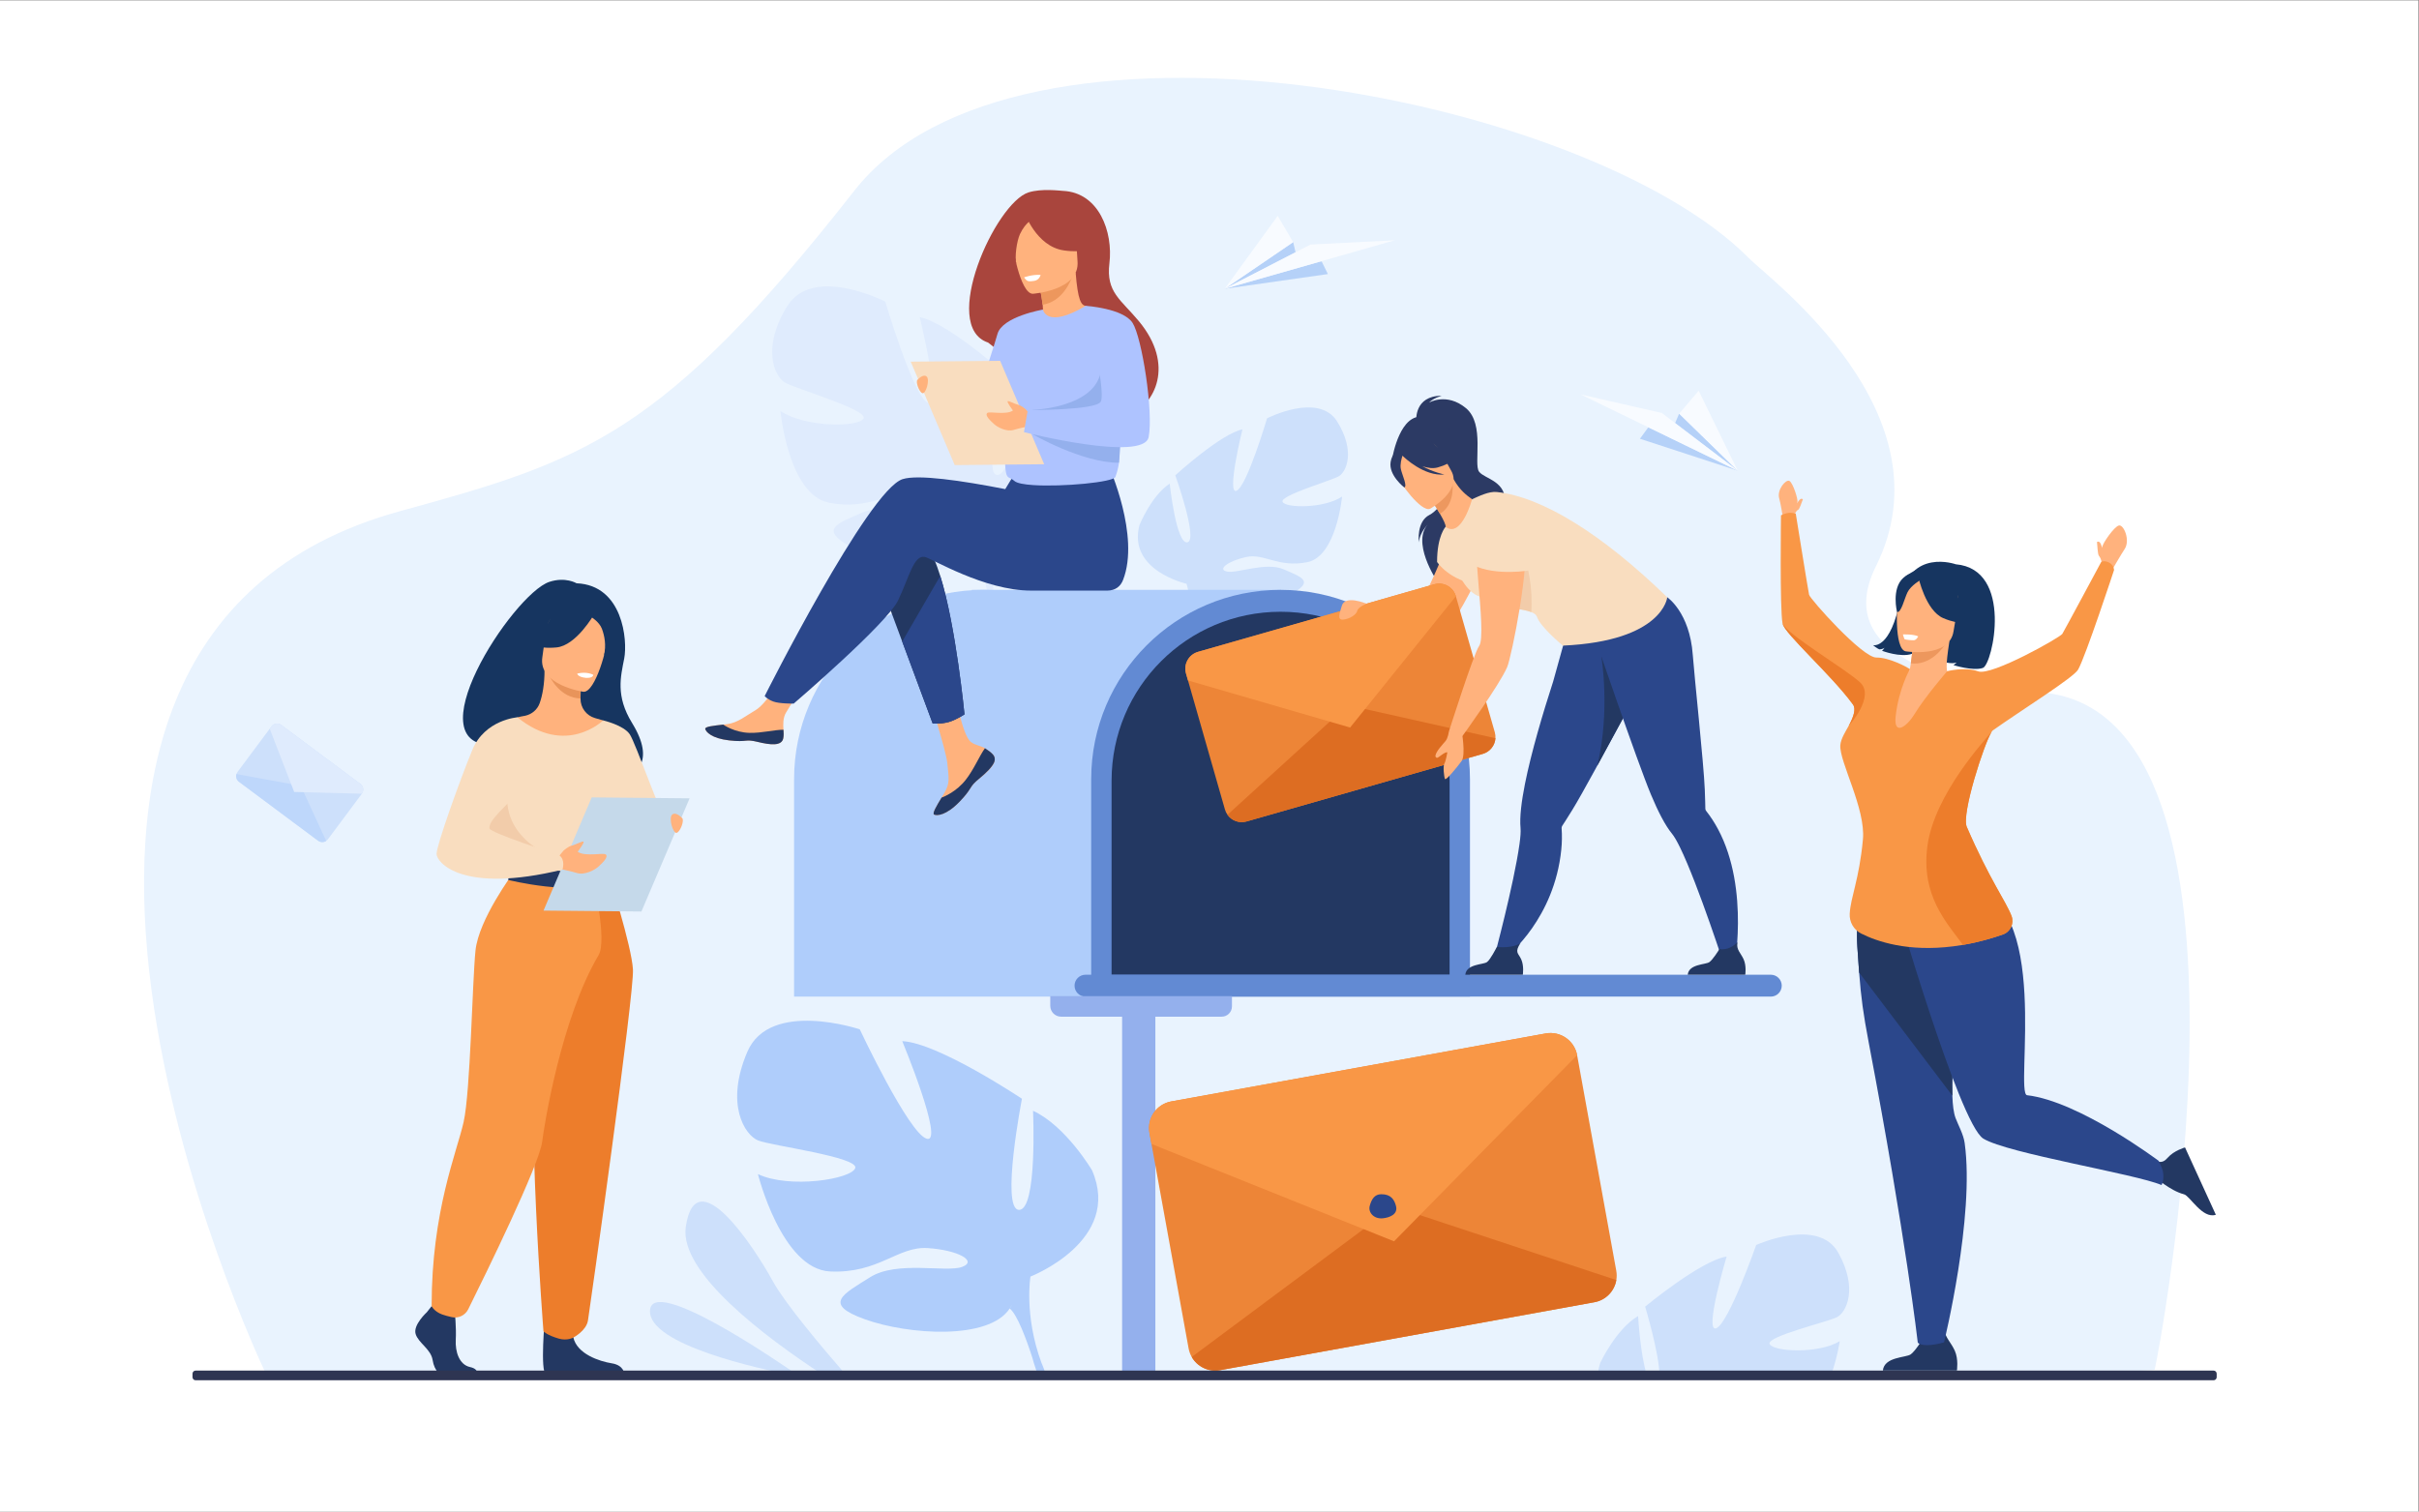<?xml version="1.0" encoding="UTF-8" standalone="no"?>
<svg
   xmlns:dc="http://purl.org/dc/elements/1.1/"
   xmlns:cc="http://creativecommons.org/ns#"
   xmlns:rdf="http://www.w3.org/1999/02/22-rdf-syntax-ns#"
   xmlns:svg="http://www.w3.org/2000/svg"
   xmlns="http://www.w3.org/2000/svg"
   xmlns:sodipodi="http://sodipodi.sourceforge.net/DTD/sodipodi-0.dtd"
   xmlns:inkscape="http://www.inkscape.org/namespaces/inkscape"
   version="1.1"
   id="svg2"
   xml:space="preserve"
   width="4266.667"
   height="2666.667"
   viewBox="0 0 4266.667 2666.667"
   sodipodi:docname="10176.eps"><rect x="0" y="0" width="4266.667" height="2666.667" fill="#808080" stroke="none"/><defs
     id="defs6" /><sodipodi:namedview
     pagecolor="#ffffff"
     bordercolor="#666666"
     borderopacity="1"
     objecttolerance="10"
     gridtolerance="10"
     guidetolerance="10"
     inkscape:pageopacity="0"
     inkscape:pageshadow="2"
     inkscape:window-width="640"
     inkscape:window-height="480"
     id="namedview4" /><g
     id="g10"
     inkscape:groupmode="layer"
     inkscape:label="ink_ext_XXXXXX"
     transform="matrix(1.333,0,0,-1.333,0,2666.667)"><g
       id="g12"
       transform="scale(0.1)"><path
         d="M 0,0 H 32000 V 20000 H 0 Z"
         style="fill:#ffffff;fill-opacity:1;fill-rule:nonzero;stroke:none"
         id="path14" /><path
         d="m 28510.6,1878.4 c -8.7,-24.1 -1527.3,-53.1 -1538.2,-77.2 h -2588.1 l -157.4,0.5 -600,1.9 h -6782.5 l -557.5,0.7 -69.2,0.1 -930,1.1 -424.1,0.6 H 9641.9 l -2181.08,2.3 H 3516.77 c 0,0 -6.45,19.4 -19.58,58.1 l -2.11,4.9 c 0,0 -2.23,4.8 -2.23,7.1 -8.68,19.4 -4564.53,9617.4 1801.81,11361.6 2436.74,667.6 3471.54,1001.4 6008.44,4239.3 2147.1,2740.5 9699,1275.5 11840,-893.1 280.7,-284.4 2685.3,-2053.4 1679,-4076.2 -635.4,-1277 1240.1,-1594 2181.1,-1668.4 3218.5,-254.4 1529.2,-8914.9 1507.4,-8963.3"
         style="fill:#e9f3fe;fill-opacity:1;fill-rule:nonzero;stroke:none"
         id="path16" /><path
         d="m 10417,15953.5 c 342.3,550.3 1297,59.4 1297,59.4 0,0 371.5,-1254.7 563.7,-1339.6 192.2,-85 -108.1,1134.7 -108.1,1134.7 398.1,-78.8 1241.7,-849.3 1241.7,-849.3 0,0 -429.9,-1204.5 -222.7,-1239.5 207.2,-35 326.2,1085.9 326.2,1085.9 340.7,-224.8 559,-766.7 559,-766.7 223.1,-842.6 -870.5,-1085.6 -870.5,-1085.6 0,0 -140,-420.6 -24.1,-986.2 v 0 c 0,0 32.1,-107.6 46.4,-278.5 l -102.1,30.7 c -0.1,29.9 -1.4,59.1 -3.9,87.6 l -0.1,0.5 -0.1,1.2 c -2.2,17.9 -5.5,43.4 -9.9,74.5 v 0.1 0.1 c -12.8,70.5 -20.4,121.9 -23.9,158.5 v 0.3 c -35.9,219.7 -95.5,509.9 -169.6,589.2 0,0 16.1,12.5 36,40.3 -11.5,-12.9 -23.4,-26.2 -36,-40.3 -287.2,-321.9 -1179.6,-121.9 -1636.4,124.2 -456.8,246.1 -203.3,319.7 125.7,463.8 329.1,144 860.6,-79.7 1049.1,-41.1 188.5,38.7 -22.4,197.3 -354.4,269.8 -332,72.5 -591.8,-203.2 -1131,-95.7 -539.2,107.6 -642.4,1213.6 -642.4,1213.6 328.2,-221.1 1037.2,-216.3 1099.7,-99 62.5,117.3 -902.3,393.5 -1040.9,476 -138.5,82.4 -310.6,460.7 31.6,1011.1"
         style="fill:#dfebfd;fill-opacity:1;fill-rule:nonzero;stroke:none"
         id="path18" /><path
         d="m 17693.5,14425.9 c -244.8,393.7 -927.9,42.5 -927.9,42.5 0,0 -265.7,-897.6 -403.3,-958.4 -137.5,-60.8 77.4,811.8 77.4,811.8 -284.8,-56.4 -888.3,-607.6 -888.3,-607.6 0,0 307.5,-861.7 159.3,-886.8 -148.3,-25 -233.4,776.9 -233.4,776.9 -243.8,-160.9 -399.9,-548.5 -399.9,-548.5 -159.6,-602.9 622.8,-776.7 622.8,-776.7 0,0 100.1,-300.9 17.2,-705.5 v 0 c 0,0 -23,-77.1 -33.2,-199.3 l 73,22 c 0.1,21.3 1,42.2 2.8,62.6 l 0.1,0.4 0.1,0.9 c 1.6,12.7 3.9,31 7,53.2 v 0.1 l 0.1,0.1 c 9.1,50.4 14.5,87.2 17.1,113.3 v 0.3 c 25.6,157.2 68.3,364.8 121.3,421.5 0,0 -11.5,9 -25.7,28.8 8.2,-9.1 16.7,-18.7 25.7,-28.8 205.5,-230.3 843.9,-87.1 1170.7,88.9 326.8,176.1 145.5,228.7 -89.9,331.8 -235.4,103.1 -615.7,-57 -750.6,-29.4 -134.8,27.7 16.1,141.1 253.6,193 237.5,51.9 423.4,-145.4 809.1,-68.4 385.8,76.9 459.6,868.2 459.6,868.2 -234.8,-158.1 -742,-154.8 -786.7,-70.9 -44.7,84 645.5,281.6 744.7,340.6 99.1,59 222.2,329.6 -22.7,723.4"
         style="fill:#cde0fb;fill-opacity:1;fill-rule:nonzero;stroke:none"
         id="path20" /><path
         d="m 13360.9,2688 c 11.7,18 22.9,35.5 33.7,52 -15.8,-31.2 -30.5,-48.3 -33.7,-52 z m 1088.6,1828.7 c 0,0 -347.4,587.5 -780.5,787.1 0,0 59.9,-1315.5 -185.6,-1311.5 -245.5,3.9 38.9,1470.7 38.9,1470.7 0,0 -1109.9,741.3 -1583.6,762.2 0,0 561.6,-1355.8 324.7,-1291.5 -236.9,64.3 -886.9,1447.9 -886.9,1447.9 0,0 -1189.1,399 -1487.5,-296.9 -298.38,-695.9 -32.93,-1102.5 141.5,-1173.3 174.6,-70.8 1337.4,-220 1286,-366.5 -51.5,-146.5 -869.5,-276.8 -1287.5,-79.2 0,0 313.8,-1259.2 955.6,-1288.6 641.7,-29.3 893.1,335 1289.3,309.6 396.3,-25.2 667.8,-171.3 456.8,-249.1 -210.8,-77.7 -864.1,87 -1218.8,-137.4 -354.7,-224.3 -634.4,-353.9 -63.5,-557.6 570.8,-203.8 1636.8,-277.8 1911.8,144.6 99.6,-78.6 219.4,-403.3 299.6,-650.7 v -0.3 c 10.6,-41.6 28.3,-99.7 55.5,-178.8 l 0.2,-0.1 v -0.3 c 5.6,-18.9 10.6,-36 15,-50.9 h 110.7 c -9.4,29.3 -18.3,54.9 -26.3,76.6 -19.8,54 -33.8,83.7 -33.8,83.7 -233.4,632.7 -145.9,1143.2 -145.9,1143.2 0,0 1220.3,473.1 814.3,1407.1"
         style="fill:#afcdfb;fill-opacity:1;fill-rule:nonzero;stroke:none"
         id="path22" /><path
         d="M 15287.7,6814.8 V 1805.5 l -424.1,0.6 h -15.9 v 5008.7 h 440"
         style="fill:#94b0ed;fill-opacity:1;fill-rule:nonzero;stroke:none"
         id="path24" /><path
         d="m 10507.2,6814.8 h 5012 v 2877.4 c 0,1384 -1121.9,2506 -2506,2506 v 0 c -1384,0 -2506,-1122 -2506,-2506 V 6814.8"
         style="fill:#afcdfb;fill-opacity:1;fill-rule:nonzero;stroke:none"
         id="path26" /><path
         d="M 16944.5,12198.2 H 12860.3 V 8935.1 h 3585.4 l 498.8,3263.1"
         style="fill:#afcdfb;fill-opacity:1;fill-rule:nonzero;stroke:none"
         id="path28" /><path
         d="m 14438.5,6814.8 h 5012 v 2877.4 c 0,1384 -1121.9,2506 -2506,2506 -1384,0 -2506,-1122 -2506,-2506 V 6814.8"
         style="fill:#628ad3;fill-opacity:1;fill-rule:nonzero;stroke:none"
         id="path30" /><path
         d="m 14708.3,7104.5 h 4472.5 v 2567.7 c 0,1235 -1001.2,2236.2 -2236.3,2236.2 -1235,0 -2236.2,-1001.2 -2236.2,-2236.2 V 7104.5"
         style="fill:#233862;fill-opacity:1;fill-rule:nonzero;stroke:none"
         id="path32" /><path
         d="m 23431,6814.8 h -9067.8 c -80,0 -144.9,64.8 -144.9,144.8 0,80 64.9,144.9 144.9,144.9 H 23431 c 80,0 144.9,-64.9 144.9,-144.9 0,-80 -64.9,-144.8 -144.9,-144.8"
         style="fill:#628ad3;fill-opacity:1;fill-rule:nonzero;stroke:none"
         id="path34" /><path
         d="M 14040.9,6549.1 H 16165 c 75.1,0 136.1,61 136.1,136.1 v 136.1 H 13897 v -128.2 c 0,-79.5 64.4,-144 143.9,-144"
         style="fill:#94b0ed;fill-opacity:1;fill-rule:nonzero;stroke:none"
         id="path36" /><path
         d="m 25684.8,11813.3 c 0,0 191.6,-315.8 -168.7,-514.6 0,0 277,-99.9 373.4,-62.2 0,0 -23.9,-24.9 -42.1,-34 0,0 260.3,-82.6 390,-37.5 129.7,45.1 409.1,1305.3 -359.1,1371.8 0,0 -605.9,216.9 -734,-459.3 -128.1,-676.2 -361.5,-610.6 -361.5,-610.6 0,0 56.6,-47.7 87.9,-56.5 0,0 50.4,3.2 66,24 0,0 -19.4,-34.2 -34.4,-42.5 0,0 245.6,-92.9 396.1,-40.6 150.5,52.4 384,315.7 386.4,462"
         style="fill:#163560;fill-opacity:1;fill-rule:nonzero;stroke:none"
         id="path38" /><path
         d="m 24913.6,1865.1 h 980 c 0,0 23.5,149.3 -27.7,262.6 -49,108.8 -125.4,175.9 -132.3,259.2 -62.3,-64.1 -138.9,-105.4 -280.6,-86.3 -17.4,-28.1 -112.1,-178.8 -170.1,-220.4 -64,-46 -349.6,-29.7 -369.3,-215.1"
         style="fill:#233862;fill-opacity:1;fill-rule:nonzero;stroke:none"
         id="path40" /><path
         d="m 25723.4,2239.4 c 0,0 -83.6,-27.1 -170.8,-34.8 -154.4,-13.8 -176.9,32.2 -176.9,32.2 0,0 -153.4,1365.5 -650,3975.8 -71.6,377 -99.9,585.7 -125.8,920.8 -7.7,100.3 -15.3,211.9 -23.6,342.8 -22.5,351.8 30.9,943.9 294.9,1099.5 120,70.9 283.6,51.4 503.5,-121.7 17.3,-13.7 35,-28.3 53.1,-43.9 643.4,-556.6 379.6,-2155.1 405.6,-2906.6 4.4,-124.6 16.7,-225.9 42.3,-295.4 33.2,-89.7 104.5,-214.2 120.7,-331.5 135.1,-974.7 -273,-2637.2 -273,-2637.2"
         style="fill:#2b478b;fill-opacity:1;fill-rule:nonzero;stroke:none"
         id="path42" /><path
         d="m 25833.4,5503.5 -1233.5,1629.9 c -7.7,100.3 -15.3,211.9 -23.6,342.8 -22.5,351.8 30.9,943.9 294.9,1099.5 l 503.5,-121.7 c 17.3,-13.7 35,-28.3 53.1,-43.9 643.4,-556.6 379.6,-2155.1 405.6,-2906.6"
         style="fill:#233862;fill-opacity:1;fill-rule:nonzero;stroke:none"
         id="path44" /><path
         d="m 29319.9,3927.6 -407.9,891.1 c 0,0 -145.6,-40.8 -227.3,-134.5 -78.4,-89.8 -135.3,-73.9 -314,50.2 67.3,-104 76.4,-165.2 118,-301.9 32.9,-4.1 219.7,-184.9 411.1,-234.7 76.3,-19.9 243.3,-329.5 420.1,-270.2"
         style="fill:#233862;fill-opacity:1;fill-rule:nonzero;stroke:none"
         id="path46" /><path
         d="m 25043.4,8184.6 c 0,0 878.2,-3052.9 1200,-3249.4 321.7,-196.6 2013.5,-466.8 2357.5,-614.2 0,0 41.8,60 17.2,188.3 -5.4,28.5 -53.9,131.1 -53.9,131.1 0,0 -1050.6,789.7 -1742.1,869.4 -171.6,19.8 349.3,2640.4 -810.3,2745.1 -1059.3,95.6 -968.4,-70.3 -968.4,-70.3"
         style="fill:#2b478b;fill-opacity:1;fill-rule:nonzero;stroke:none"
         id="path48" /><path
         d="m 23741.6,13190.3 c 0,0 19.7,97.8 41.7,172.5 9.8,33.1 -58.3,250.1 -105.5,276.8 -47.2,26.8 -170,-119.4 -135.2,-231.7 17.8,-57.6 47.1,-245.2 47.1,-245.2 l 151.9,27.6"
         style="fill:#ffb27d;fill-opacity:1;fill-rule:nonzero;stroke:none"
         id="path50" /><path
         d="m 23741.6,13190.3 c 0,0 25.7,56.7 48.8,65.9 23.2,9.2 48,102 65,138.8 0,0 -16.4,24.1 -45.1,-6.9 -17.6,-18.9 -56.6,-74.3 -56.6,-74.3 l -12.1,-123.5"
         style="fill:#ffb27d;fill-opacity:1;fill-rule:nonzero;stroke:none"
         id="path52" /><path
         d="m 27796.7,12807.5 c 6,-12.4 14.3,-34.6 21.8,-55.4 0.1,5.7 0.2,11.3 0.2,16.8 0.4,41.5 155.3,267.3 219,281.5 63.7,14.1 153.6,-197.4 74.1,-314.4 -40.9,-60 -164.3,-274.1 -164.3,-274.1 l -136.7,82.5 c 0,0 -0.9,57.6 -37.8,104.3 -18.6,23.6 -19.3,134.3 -25.9,182.7 0,0 27.4,21.9 49.6,-23.9"
         style="fill:#ffb27d;fill-opacity:1;fill-rule:nonzero;stroke:none"
         id="path54" /><path
         d="m 25219,11004.9 c -2.1,-0.6 176.4,-129.8 327.9,-111.7 142.4,17 258.3,181.2 256.4,181.9 -56.2,20.1 -61.1,102.3 -8.9,444.4 l -27,-1.2 -453.6,-21.8 c 0,0 -10.7,-140.1 -29.8,-270.8 -16,-109.8 -38.1,-212.8 -65,-220.8"
         style="fill:#ffb27d;fill-opacity:1;fill-rule:nonzero;stroke:none"
         id="path56" /><path
         d="m 25313.8,11496.5 c 0,0 -10.7,-140.1 -29.8,-270.8 247.6,-29.8 411.4,175.8 483.4,292.6 l -453.6,-21.8"
         style="fill:#ed975d;fill-opacity:1;fill-rule:nonzero;stroke:none"
         id="path58" /><path
         d="m 25820,11559.4 c 0,0 159.6,185 216.6,355 40.7,121.3 45.9,592.8 -428.3,595.3 0,0 -136.8,6.8 -276.3,-59.9 -110.9,-53.1 -278.2,-178.5 -175.6,-605.9 l 22,-142.4 641.6,-142.1"
         style="fill:#163560;fill-opacity:1;fill-rule:nonzero;stroke:none"
         id="path60" /><path
         d="m 24650,8302.2 c 0,0 445,-280.8 1186.1,-100.4 8.7,2.1 421.4,67.9 421.4,67.9 -10.3,28.3 -444,744.8 -454.1,770.8 -131.5,339.3 173,1959.3 -27.8,2050.2 -51.3,-55.9 -197.8,-94.1 -323.2,-83 -144.4,12.8 -192.8,75.2 -180.8,142.3 -159.8,-75.6 -282.6,-145.8 -282.6,-145.8 -146,-218.8 -339,-2702 -339,-2702"
         style="fill:#ffb27d;fill-opacity:1;fill-rule:nonzero;stroke:none"
         id="path62" /><path
         d="m 25213,11385.1 c 0,0 582,-96.4 636.4,266.9 54.5,363.4 166.3,595.7 -203,672.6 -369.3,76.9 -462.4,-50.9 -510.1,-167.8 -47.7,-116.8 -73.3,-737.3 76.7,-771.7"
         style="fill:#ffb27d;fill-opacity:1;fill-rule:nonzero;stroke:none"
         id="path64" /><path
         d="m 25382,12373 c 0,0 96.3,-450.1 332.1,-549.6 235.8,-99.5 351.9,-49.7 351.9,-49.7 0,0 -165.8,177.4 -166.1,444 0,0 -367.2,340.3 -517.9,155.3"
         style="fill:#163560;fill-opacity:1;fill-rule:nonzero;stroke:none"
         id="path66" /><path
         d="m 25416.5,12332.5 c 0,0 -133.5,-77.4 -176.3,-165.7 -42.9,-88.2 -84.3,-276.7 -138.9,-262 0,0 -77.2,307.7 82.4,451.5 169.3,152.5 232.8,-23.8 232.8,-23.8"
         style="fill:#163560;fill-opacity:1;fill-rule:nonzero;stroke:none"
         id="path68" /><path
         d="m 27972.8,12460.1 c 0,0 -375.3,-1140.8 -475.2,-1317.2 -60.2,-106.5 -736.3,-527.4 -1128.7,-804.8 -4.2,-3 -9.2,-9.1 -15,-18 l -0.5,-0.6 c -97.9,-151.4 -402.3,-1088.9 -329.6,-1257.1 306,-707.2 515.8,-980.7 592.1,-1179.1 38.1,-99 -12.8,-209.8 -112.7,-245.4 -125.7,-44.7 -310.9,-101.1 -529.5,-138.5 -41.7,-7.2 -84.6,-13.7 -128.5,-19.2 -603.2,-76.6 -1011.5,64.9 -1218.9,169.5 -98,49.5 -157.2,152.4 -151.1,262.1 12.5,223.7 124.4,445.1 174.8,983.2 38.3,408.2 -314,1029.5 -299.1,1246.8 5.9,85.9 73.5,188.7 110,255.3 l 0.1,0.3 c 64.8,117.9 100.4,224.4 57.2,283.6 -287,394 -906.7,937.2 -932.1,1072.8 -37,199.3 -20.3,1431.3 -20.3,1431.3 23.7,8.3 58.6,28 104.1,32.1 40.5,3.6 91.4,-9.5 91.4,-9.5 0,0 164.2,-1020.8 176.4,-1074.8 12.2,-54.1 704.3,-833.8 890.9,-830.6 168.4,2.8 406,-127.3 443,-152.3 0,0 -151.2,-268.1 -189,-630 -26.3,-253.2 142.8,-140.7 249.1,32.7 143.8,234.8 433.2,569 433.2,569 0,0 235.5,61.2 411,-2.4 175.5,-63.6 1083.3,449.1 1112.4,496.2 29.1,47.2 515.3,953.2 515.3,953.2 0,0 40.3,23.4 105,-10.2 63.8,-33.3 64.2,-98.4 64.2,-98.4"
         style="fill:#f99746;fill-opacity:1;fill-rule:nonzero;stroke:none"
         id="path70" /><path
         d="m 25382,11582.4 c 0,0 -24.9,-50.2 -58.4,-51.1 -33.4,-1 -118.5,7.1 -124.3,15.8 -5.8,8.7 -19.9,61.1 -19.9,61.1 0,0 140.7,5.6 202.6,-25.8"
         style="fill:#ffffff;fill-opacity:1;fill-rule:nonzero;stroke:none"
         id="path72" /><path
         d="m 26503.2,7637.9 c -125.7,-44.7 -310.9,-101.1 -529.5,-138.5 -208.1,286.9 -560.3,647.9 -469.7,1311.8 93.7,686.4 768.4,1408.7 849.4,1508.3 -97.9,-151.4 -402.3,-1088.9 -329.6,-1257.1 306,-707.2 515.8,-980.7 592.1,-1179.1 38.1,-99 -12.8,-209.8 -112.7,-245.4"
         style="fill:#ed7d2b;fill-opacity:1;fill-rule:nonzero;stroke:none"
         id="path74" /><path
         d="m 24461,10397.4 c 64.8,117.9 100.4,224.4 57.2,283.6 -287,394 -906.7,937.2 -932.1,1072.8 61.5,-147.4 812,-587.8 1023.1,-777.1 208.7,-186.9 -139.6,-570.2 -148.2,-579.3"
         style="fill:#ed7d2b;fill-opacity:1;fill-rule:nonzero;stroke:none"
         id="path76" /><path
         d="m 18740.4,14438.8 c 0,0 -30.2,328.5 336.9,328.5 0,0 -111.2,-30.2 -168.8,-90.5 0,0 234.1,137.4 488.9,-73.7 254.8,-211.2 96.5,-740.9 173.9,-841.4 77.5,-100.6 379.2,-120.7 342.3,-445.9 -36.8,-325.1 -957.5,-732.4 -898.3,-1001.4 0,0 -360.8,530.3 -102.8,772.4 0,0 -125.8,-118.5 -138.6,-259.3 0,0 -34.1,274.9 140.8,362.8 154.8,77.8 281.6,362.4 268.2,413.2 -13.4,50.9 -442.5,835.3 -442.5,835.3"
         style="fill:#2c3a64;fill-opacity:1;fill-rule:nonzero;stroke:none"
         id="path78" /><path
         d="m 19258.5,13059.3 c 0,0 -522.2,-1317.8 -634.8,-1268.9 -112.6,48.8 -775.8,259.4 -775.8,259.4 l -43.6,-161.4 c 0,0 631.1,-486.3 955.9,-507.6 324.7,-21.3 764.6,935.5 764.6,935.5 l -266.3,743"
         style="fill:#ffb27d;fill-opacity:1;fill-rule:nonzero;stroke:none"
         id="path80" /><path
         d="m 19264,12113.8 515,-1799.9 c 7.6,-26.5 10.1,-53.4 8.4,-79.4 -6.3,-94.6 -71,-179.5 -167.4,-207.1 L 16494.2,9133 c -96.9,-27.7 -196.9,10.8 -252.2,88.4 -14.9,20.9 -26.6,44.6 -34,70.7 l -514.8,1799.1 c -35.2,123.1 35.9,251.2 158.7,286.4 l 3125.9,894.4 c 122.6,35.1 250.5,-35.5 286.2,-158.2"
         style="fill:#ed8537;fill-opacity:1;fill-rule:nonzero;stroke:none"
         id="path82" /><path
         d="m 19787.4,10234.5 c -6.3,-94.6 -71,-179.5 -167.4,-207.1 L 16494.2,9133 c -96.9,-27.7 -196.9,10.8 -252.2,88.4 l 1592.1,1450.4 1953.3,-437.3"
         style="fill:#dd6d22;fill-opacity:1;fill-rule:nonzero;stroke:none"
         id="path84" /><path
         d="m 19264,12113.8 -1399.4,-1737.8 -2145.1,623.1 -26.3,92.1 c -35.2,123.1 35.9,251.2 158.7,286.4 l 3125.9,894.4 c 122.6,35.1 250.5,-35.5 286.2,-158.2"
         style="fill:#f99746;fill-opacity:1;fill-rule:nonzero;stroke:none"
         id="path86" /><path
         d="m 18079.3,12016.1 c 0,0 -286,120.8 -325.6,-32 -21,-80.8 -70.1,-187.6 18.2,-179.6 88.2,8 176.8,67.2 186.6,115.4 9.8,48.1 120.8,96.2 120.8,96.2"
         style="fill:#ffb27d;fill-opacity:1;fill-rule:nonzero;stroke:none"
         id="path88" /><path
         d="m 21678.9,10868.5 c -2.4,-4.3 -5,-8.8 -7.5,-13.3 -60,-104.3 -197.7,-359.9 -349.3,-639.5 -71.7,-132.7 -146.8,-270.9 -218,-400.8 -122.8,-224.3 -234.4,-424.1 -299.6,-529.6 -66.2,-107.4 -115,-182.8 -134.8,-212.9 l -0.1,-0.2 c -5.9,-9.3 -7.2,-20.2 -6.4,-31.1 6.9,-94.7 4.9,-188.7 -4.4,-281.3 -91.4,-909.8 -704.9,-1397.4 -704.9,-1397.4 l -182.5,-27 c 0,0 258.2,956.4 334.2,1497.1 12.9,91.6 18.5,165.9 14,214.4 -13.5,140.8 11.6,347.6 58.9,585.1 84.2,421.9 238.7,939.9 373,1354.4 8.5,26.5 265.1,954.5 265.1,954.5 215.3,-188.2 1000.6,-265.9 1000.6,-265.9 0,0 133.2,-323.7 -138.3,-806.5"
         style="fill:#2b478b;fill-opacity:1;fill-rule:nonzero;stroke:none"
         id="path90" /><path
         d="m 19388.6,7104.6 h 761.3 c 0,0 18.3,116.1 -21.5,204.1 -38.1,84.5 -92.4,87.1 -6.9,219.6 -48.4,-49.9 -203.9,-70.4 -314,-55.6 -13.5,-21.9 -86.9,-168.6 -132,-201 -49.7,-35.7 -271.6,-23 -286.9,-167.1"
         style="fill:#233862;fill-opacity:1;fill-rule:nonzero;stroke:none"
         id="path92" /><path
         d="m 21678.9,10868.5 c -2.4,-4.3 -5,-8.8 -7.5,-13.3 -60,-104.3 -384.5,-703.7 -536.2,-983.4 175.7,722.8 53.5,1445.6 53.5,1445.6 l 490.2,-448.9"
         style="fill:#233862;fill-opacity:1;fill-rule:nonzero;stroke:none"
         id="path94" /><path
         d="m 18844.2,14485 c -5,20 434.9,-198.8 457.2,-223.5 206.2,-228.8 147.4,-527.4 29.4,-530.3 -75.7,-1.8 -61,-127.7 -61,-127.7 l -843.3,356.8 c 0,0 101.5,592.1 417.7,524.7"
         style="fill:#2c3a64;fill-opacity:1;fill-rule:nonzero;stroke:none"
         id="path96" /><path
         d="m 19127.6,13031.9 c 0,0 -112.3,-116.3 -112.3,-464.4 0,0 154.7,-244.3 556,-306.1 0,0 -345,770.7 -443.7,770.5"
         style="fill:#f9ddbf;fill-opacity:1;fill-rule:nonzero;stroke:none"
         id="path98" /><path
         d="m 21085.4,11618.3 -2.6,142.4 c 283.7,-35.7 978.2,339.1 978.2,339.1 0,0 296.9,-197.4 337.5,-761.2 19.8,-275.2 145.3,-1438.9 159.2,-1786.4 5,-126 6.7,-215.8 7.3,-251.8 l -0.1,-0.3 c 0.2,-11 5.3,-20.6 12.1,-29.3 58.7,-74.6 109.6,-153.7 153.7,-235.7 432.9,-805.4 206.5,-1899.9 206.5,-1899.9 l -100.5,25.6 c 0,0 -366,1134.6 -605.3,1625.3 -40.6,83.3 -77.5,148 -108.3,185.5 -90,109.2 -184.8,294.8 -278.3,518.1 -176.8,422.1 -759.4,2128.6 -759.4,2128.6"
         style="fill:#2b478b;fill-opacity:1;fill-rule:nonzero;stroke:none"
         id="path100" /><path
         d="m 22331.8,7104.6 h 761.4 c 0,0 18.2,116.1 -21.6,204.1 -38.1,84.5 -97.8,122.9 -83.5,225.1 -48.3,-49.9 -127.2,-105.6 -237.3,-90.8 -13.4,-21.9 -87,-138.9 -132.1,-171.3 -49.7,-35.7 -271.6,-23 -286.9,-167.1"
         style="fill:#233862;fill-opacity:1;fill-rule:nonzero;stroke:none"
         id="path102" /><path
         d="m 19622.7,12097.9 c 102.3,-17.5 -16.7,-98.8 124,-114 200.2,-21.9 406.9,-36.8 515.2,-80 39.5,-15.8 65.9,-35.2 74.1,-60.1 46.9,-141.1 344.2,-383.6 344.2,-383.6 1325.7,60.3 1380.9,639.6 1380.9,639.6 -860.5,835.6 -1651.6,1328.4 -2255.6,1393.6 -103.4,11.2 -234.2,-54.4 -327.3,-95.9 -211.5,-94.2 -350.6,-365.6 -350.6,-365.6 0,0 106.6,-867.7 495.1,-934"
         style="fill:#f9ddbf;fill-opacity:1;fill-rule:nonzero;stroke:none"
         id="path104" /><path
         d="m 19746.7,11983.9 c 200.2,-21.9 406.9,-36.8 515.2,-80 44.2,661.2 -267.8,1158.5 -267.8,1158.5 0,0 -203.6,-828.3 -247.4,-1078.5"
         style="fill:#f2ccaa;fill-opacity:1;fill-rule:nonzero;stroke:none"
         id="path106" /><path
         d="m 19574,13174.3 c 0,0 503.4,27.5 592.9,-288.6 89.4,-316 -167.8,-1577.7 -223.3,-1707.9 -100.9,-237 -592.4,-913.7 -592.4,-913.7 l -180.7,55.1 c 0,0 327.7,1033.6 400.8,1135.9 114.9,160.6 -148,1581.7 2.7,1719.2"
         style="fill:#ffb27d;fill-opacity:1;fill-rule:nonzero;stroke:none"
         id="path108" /><path
         d="m 19170.5,10319.2 c 0,0 -9.3,-80.2 -43.1,-121.5 -33.9,-41.4 -132.4,-141.5 -134.2,-200.2 0,0 5,-26 26.1,-21.2 21.1,4.7 94.5,77.4 132.2,72.2 0,0 -20.1,-117.5 -40,-150.6 -20,-33 -4.1,-173.3 7.9,-201.9 11.9,-28.5 158.8,153.3 219.2,234.5 60.4,81.2 0.9,410.7 0.9,410.7 l -169,-22"
         style="fill:#ffb27d;fill-opacity:1;fill-rule:nonzero;stroke:none"
         id="path110" /><path
         d="m 20266.2,12463.1 c -1.3,-7.4 -476.5,-87.4 -773.6,63.4 0,0 -248.3,777.7 106.5,740.5 354.8,-37.2 564.8,-149 573.8,-318.8 8.9,-169.8 93.3,-485.1 93.3,-485.1"
         style="fill:#f9ddbf;fill-opacity:1;fill-rule:nonzero;stroke:none"
         id="path112" /><path
         d="m 19478.2,13397.5 c 0,0 -139.9,-522.2 -350.6,-365.6 5.9,25.2 -30.8,98.5 -74.1,172.9 -55.4,95.2 -121.3,192.4 -121.3,192.4 l 284.9,249.7 17,14.9 c 87.3,-152.4 172.9,-212.3 244.1,-264.3"
         style="fill:#ffb27d;fill-opacity:1;fill-rule:nonzero;stroke:none"
         id="path114" /><path
         d="m 18932.2,13397.1 c 0,0 65.9,-97 121.2,-192.3 177.1,109.2 177.3,328.5 163.7,442.1 l -284.9,-249.8"
         style="fill:#ed985f;fill-opacity:1;fill-rule:nonzero;stroke:none"
         id="path116" /><path
         d="m 18924.3,13272 c 0,0 430,239.3 276.9,504.8 -153.1,265.5 -200.8,475.2 -481.8,333.6 -281,-141.5 -275.5,-273.3 -245.9,-374.4 29.5,-101 335,-519.4 450.8,-464"
         style="fill:#ffb27d;fill-opacity:1;fill-rule:nonzero;stroke:none"
         id="path118" /><path
         d="m 18400.8,13890.9 c 19.7,117.9 79.6,129.1 121.4,121.3 158.8,262.6 418.2,160.1 418.2,160.1 138.6,-173.9 339,-203.6 339,-203.6 0,0 -49.9,-92.8 -255.5,-150.3 -62.8,-17.6 -134.1,-6.9 -202.9,16.2 142.7,-79.5 291.9,-110 291.9,-110 -271,-24.8 -528.8,222.9 -555.5,249.4 -12.5,-38.4 -34.5,-118.7 -21.3,-177.5 17.8,-79.8 88.7,-224.5 45.4,-243.2 0,0 -210.2,160.8 -180.7,337.6"
         style="fill:#2c3a64;fill-opacity:1;fill-rule:nonzero;stroke:none"
         id="path120" /><path
         d="m 13138.8,10018.7 c 26.7,-30.7 30.1,-64.9 16.9,-101.5 l -0.3,-0.5 c -24.5,-67.7 -105.4,-143.3 -199.4,-218.8 -12,-9.7 -22.7,-18.5 -32,-26.7 -2.4,-2.1 -4.9,-4.2 -7.2,-6.4 -1.9,-1.7 -3.7,-3.4 -5.5,-5 -87.6,-80.8 -54.7,-99.3 -212.1,-263.3 -179.6,-186.8 -303.2,-190.1 -338.4,-173.1 -29.7,14.5 30.7,113.6 97.7,224.9 3.2,5.4 6.4,10.8 9.8,16.3 8.9,14.8 17.7,29.8 26.6,44.7 78.5,134 58.3,196.9 39.7,396.4 -15.1,162.1 -252.1,905.5 -252.1,905.5 l 344,59.3 c 0,0 103.7,-592 217.8,-683.2 61.1,-48.6 129.4,-49.2 188.1,-85.2 4.2,-2.5 8.2,-5.1 12.2,-7.7 33.4,-22.1 67.3,-44.9 94.2,-75.7"
         style="fill:#ffb27d;fill-opacity:1;fill-rule:nonzero;stroke:none"
         id="path122" /><path
         d="m 13138.8,10018.7 c 26.7,-30.7 30.1,-64.9 16.9,-101.5 l -0.3,-0.5 c -30,-67.7 -108.9,-142.9 -199.7,-218.1 -11.9,-9.9 -22.4,-18.9 -31.7,-27.4 -2.4,-2.1 -4.9,-4.2 -7.2,-6.4 -1.9,-1.7 -3.7,-3.4 -5.5,-5 -87.6,-80.8 -54.7,-99.3 -212.1,-263.3 -179.6,-186.8 -303.2,-190.1 -338.4,-173.1 -29.7,14.5 30.7,113.6 97.7,224.9 35,12.8 197.3,78.8 320.1,235.9 108.1,137.9 180.2,315.2 253.8,417.9 4.2,-2.5 8.2,-5.1 12.2,-7.7 33.4,-22.1 67.3,-44.9 94.2,-75.7"
         style="fill:#233862;fill-opacity:1;fill-rule:nonzero;stroke:none"
         id="path124" /><path
         d="m 10364.2,10233.6 c -21.2,-106.2 -172.6,-88.5 -341.8,-47.1 -169.11,41.3 -128.91,-7.8 -369.64,18.8 -240.74,26.6 -313.66,116.4 -321,152.2 -6.58,31.8 112.38,43 239.96,57.7 16.04,1.8 32.16,3.7 48.28,5.7 144.05,18.1 249.54,111.1 380.4,187.4 123.9,72.3 308.9,366.9 308.9,366.9 l 330.1,-26.1 c 0,0 -173.2,-263.2 -240.2,-377.6 -39.4,-67.3 -37.3,-156.2 -32.4,-224.9 2.5,-37.4 5,-75.6 -2.6,-113"
         style="fill:#ffb27d;fill-opacity:1;fill-rule:nonzero;stroke:none"
         id="path126" /><path
         d="m 10022.4,10186.5 c -169.11,41.3 -128.91,-7.8 -369.64,18.8 -240.74,26.6 -313.66,116.4 -321,152.2 -6.58,31.8 112.38,43 239.96,57.7 l 1.19,-2.5 c 0,0 144.37,-102.3 344.76,-107.1 163.33,-4 336.33,42.8 449.13,41 2.5,-37.4 5,-75.6 -2.6,-113 -21.2,-106.2 -172.6,-88.5 -341.8,-47.1"
         style="fill:#233862;fill-opacity:1;fill-rule:nonzero;stroke:none"
         id="path128" /><path
         d="m 11629.4,12344.6 308.6,-830.4 403,-1084.4 c 0,0 109.3,-10.5 214,19.6 96.4,27.8 207,100.7 207,100.7 0,0 -111.8,1164.3 -320.6,1832.7 -53.4,171.5 -113.4,310.3 -179.5,388.4 -323.6,382.4 -632.5,-426.6 -632.5,-426.6"
         style="fill:#233862;fill-opacity:1;fill-rule:nonzero;stroke:none"
         id="path130" /><path
         d="m 11943.2,13663.5 c 202.2,65.2 778.9,-18.5 1358.2,-131.9 l 121.2,200.1 1251.3,97.7 c 0,0 412.9,-915.7 186.8,-1499.1 -33.2,-85.7 -99.2,-140.7 -211.7,-142.5 h -18.3 c 0,0 -744.7,0.4 -986.5,0.4 -622.3,0 -1317,427.7 -1406.8,445.7 -147.1,29.4 -205.9,-264.7 -353,-573.6 -147.1,-308.9 -1382.6,-1367.9 -1382.6,-1367.9 0,0 -189.9,-1.9 -268.4,27.5 -84.3,31.6 -115.2,72.7 -115.2,72.7 0,0 1369,2723.8 1825,2870.9"
         style="fill:#2b478b;fill-opacity:1;fill-rule:nonzero;stroke:none"
         id="path132" /><path
         d="m 13074.1,15471.3 c 394.6,-320.9 1345.3,-877.1 1350.5,-874.7 0,0 304.6,-182.5 512.4,-92.9 346.3,149.2 612.3,671.6 133.2,1249.6 -238.9,288.2 -437,383.2 -390.5,766.4 50.4,415.2 -137.1,937.2 -615,959.2 -39.9,1.8 -281.9,34.1 -454.7,-20.1 -440.1,-138.2 -1176.2,-1774.9 -535.9,-1987.5"
         style="fill:#a9453d;fill-opacity:1;fill-rule:nonzero;stroke:none"
         id="path134" /><path
         d="m 14368.3,15956.5 c 2,-0.3 -96.2,-214.4 -239.1,-266.3 -151.9,-55.4 -367.6,34.6 -365.6,35.8 25.9,14.8 44.3,112.2 34.3,229.3 -0.6,5.5 -1,11.2 -1.7,16.9 -13.4,131 -51.2,274.5 -53.7,283.9 l -0.1,0.4 463.1,132.4 27.4,7.8 c 29.1,-366 72.5,-433.2 135.4,-440.2"
         style="fill:#ffb27d;fill-opacity:1;fill-rule:nonzero;stroke:none"
         id="path136" /><path
         d="m 14205.5,16388.9 c -44.9,-134.6 -159.5,-377.8 -409.3,-416.7 -13.4,131 -51.2,274.5 -53.7,283.9 l -0.1,0.4 463.1,132.4"
         style="fill:#ed975d;fill-opacity:1;fill-rule:nonzero;stroke:none"
         id="path138" /><path
         d="m 13665.4,16117 c 0,0 624.2,41.5 592.3,429.8 -31.8,388.3 27.3,655.2 -372.6,645.1 -399.8,-10 -465,-164.6 -485.9,-296.7 -20.9,-132.3 103,-779 266.2,-778.2"
         style="fill:#ffb27d;fill-opacity:1;fill-rule:nonzero;stroke:none"
         id="path140" /><path
         d="m 13553.2,17198.9 c 0,0 155.1,-455.1 523.3,-508 268.6,-38.6 375.3,34 375.3,34 0,0 -149.9,142.5 -231.2,361.7 -24,64.6 -80.6,111.6 -148.6,122.1 -191.3,29.5 -438.1,156.1 -518.8,-9.8"
         style="fill:#a9453d;fill-opacity:1;fill-rule:nonzero;stroke:none"
         id="path142" /><path
         d="m 13685.5,17118.3 c 0,0 -111.5,-45 -189.2,-211.4 -42.5,-90.9 -73.2,-307.5 -47,-396.7 0,0 -179.5,415.2 -49.5,602.4 137.8,198.4 285.7,5.7 285.7,5.7"
         style="fill:#a9453d;fill-opacity:1;fill-rule:nonzero;stroke:none"
         id="path144" /><path
         d="m 14887.9,14523.4 c -11.1,-47.1 -20.6,-90.5 -28.3,-130.5 -12.7,-64.6 -21.4,-120.3 -27.5,-169.4 -19.1,-153.1 -13.3,-243.8 -26.2,-343.1 -7.1,-55.5 -20.2,-113.7 -46.5,-186.8 -25.8,-71.1 -702.3,-134.5 -1087.2,-109 -122.2,8 -215.3,25.2 -248.4,53.7 -137.3,119.3 -123.6,-143 -142.5,1112 -9.1,612.1 519.4,1157.3 519.4,1157.3 0,0 42.2,-261.5 566.4,49.7 18.6,10.9 225.1,-294.8 423.7,-671.2 218.9,-415.8 158.9,-503.7 97.1,-762.7"
         style="fill:#aec3ff;fill-opacity:1;fill-rule:nonzero;stroke:none"
         id="path146" /><path
         d="m 11938,11514.2 403,-1084.4 c 0,0 109.3,-10.5 214,19.6 96.4,27.8 207,100.7 207,100.7 0,0 -111.8,1164.3 -320.6,1832.7 l -503.4,-868.6"
         style="fill:#2b478b;fill-opacity:1;fill-rule:nonzero;stroke:none"
         id="path148" /><path
         d="m 13800.7,15907.7 c 0,0 -539.3,-91.5 -602.6,-323.7 -63.4,-232.2 -500.9,-1530.9 -500.9,-1530.9 0,0 339,-115.7 465.7,11 126.6,126.6 440.7,1175.1 440.7,1175.1 l 197.1,668.5"
         style="fill:#aec3ff;fill-opacity:1;fill-rule:nonzero;stroke:none"
         id="path150" /><path
         d="m 13769.6,16366.4 c 0,0 -15.3,-67.2 -83.3,-78.5 -68,-11.3 -88.1,-4.2 -103.3,8 -15.3,12.3 -32.7,37.9 -32.7,37.9 0,0 109,41 219.3,32.6"
         style="fill:#ffffff;fill-opacity:1;fill-rule:nonzero;stroke:none"
         id="path152" /><path
         d="m 14832.1,14223.5 c -19.1,-153.1 -13.3,-243.8 -26.2,-343.1 -489.7,-1.6 -1144.4,378.2 -1144.4,378.2 l 1170.6,-35.1"
         style="fill:#94b0ed;fill-opacity:1;fill-rule:nonzero;stroke:none"
         id="path154" /><path
         d="m 13661.5,14579.7 c 0,0 762.9,22.8 891.5,456.4 141.2,476.4 299.5,-195.9 299.5,-195.9 l -84.2,-429.1 h -837 l -269.8,168.6"
         style="fill:#94b0ed;fill-opacity:1;fill-rule:nonzero;stroke:none"
         id="path156" /><path
         d="m 13816.4,13860.7 -1183.6,-11.1 -582.5,1368.8 1183.6,11 582.5,-1368.7"
         style="fill:#f9ddbf;fill-opacity:1;fill-rule:nonzero;stroke:none"
         id="path158" /><path
         d="m 13661.6,14479.2 -86.8,106.6 c 0,0 -58.7,52.4 -101.3,61.3 -42.6,8.9 -132.6,60.8 -141.3,46.2 -8.7,-14.6 69.1,-118.9 69.1,-118.9 l 4,-0.6 c -89.4,-67.2 -315,-7.9 -342.8,-35.3 -33.8,-33.2 46.4,-105.1 89.5,-145.4 43,-40.4 166.1,-107.6 262,-77.7 70.1,21.8 180.5,44 180.5,44 l 67.1,119.8"
         style="fill:#ffb27d;fill-opacity:1;fill-rule:nonzero;stroke:none"
         id="path160" /><path
         d="m 14367.2,15957.2 c 0,0 495.2,-32.4 619,-225.6 123.8,-193.1 277.3,-1173.7 212.9,-1510.5 -64.4,-336.7 -1650.2,64.4 -1650.2,64.4 l 50.6,292.2 c 0,0 915.2,-5.3 967.4,113.9 69.3,158.5 -199.7,1265.6 -199.7,1265.6"
         style="fill:#aec3ff;fill-opacity:1;fill-rule:nonzero;stroke:none"
         id="path162" /><path
         d="m 12139.4,14977.6 c 0,0 74.3,84.5 121.7,44 47.3,-40.6 -12.4,-240.1 -57.5,-219.8 -45.1,20.3 -90.2,151 -64.2,175.8"
         style="fill:#ffb27d;fill-opacity:1;fill-rule:nonzero;stroke:none"
         id="path164" /><path
         d="m 6579.68,10147.5 c -26.36,79.4 884.06,205.4 782.42,-521.1 0,0 1632.96,-219.2 1000.73,811.2 -218.88,356.7 -149.87,611.8 -103.33,852.1 46.66,240.3 -17.14,970.4 -630.47,995.6 0,0 -147.45,89.3 -360.48,18.5 -484.47,-160.8 -1844.53,-2246.1 -688.87,-2156.3"
         style="fill:#163560;fill-opacity:1;fill-rule:nonzero;stroke:none"
         id="path166" /><path
         d="m 7904.69,9167.1 c 0,0 58.27,-115.4 163.98,-248 127.4,-159.5 796.12,219.2 738.51,248 -57.61,28.8 -393.64,996.9 -473.62,1118.6 -80.07,121.6 -352.74,184.8 -352.74,184.8 l -76.13,-1303.4"
         style="fill:#f9ddbf;fill-opacity:1;fill-rule:nonzero;stroke:none"
         id="path168" /><path
         d="m 5648.05,2638 c 0,0 -184.56,-168.5 -148.55,-288.1 36.01,-119.7 202.57,-199.5 225.08,-345.8 22.51,-146.2 112.54,-226 193.57,-226 81.03,0 386.31,0 386.31,0 0,0 59.65,102.9 -84.41,133.9 -144.05,31 -198.36,202.9 -189.36,362.5 9,159.6 -13.5,372.3 -13.5,372.3 l -306.12,71 -63.02,-79.8"
         style="fill:#233862;fill-opacity:1;fill-rule:nonzero;stroke:none"
         id="path170" /><path
         d="m 7210.21,2566.5 c 0,0 -66.39,-713.6 14.63,-753.5 l 1036.99,2.2 c 0,0 0,119.6 -166.56,146.2 -166.56,26.6 -459.16,124.1 -508.68,341.3 -49.52,217.2 -376.38,263.8 -376.38,263.8"
         style="fill:#233862;fill-opacity:1;fill-rule:nonzero;stroke:none"
         id="path172" /><path
         d="m 6471.24,7685.6 c 213.39,478.6 343.97,616 319.04,764.5 -18.55,110.5 56.49,2061.2 56.49,2061.2 25.32,7.9 76.07,14.9 103.84,21.1 87.52,19.4 159.97,80.9 190.12,165.3 36.32,101.7 65.2,251.9 64.52,440.1 l 27.34,-5.3 459.62,-91.1 c 0,0 -10.46,-144.6 -10.77,-280.9 0,-1.1 0,-2.2 -0.01,-3.4 -0.56,-118.3 77.08,-222.7 190.78,-255.6 58.05,-16.7 108.56,-31.1 108.56,-31.1 0,0 168.78,-481.8 201.01,-976.8 32.24,-495 -306.9,-710 2.56,-1699.2 315.94,-1010.3 -1830.98,-373.2 -1713.1,-108.8"
         style="fill:#ffb27d;fill-opacity:1;fill-rule:nonzero;stroke:none"
         id="path174" /><path
         d="m 7692.21,11041.4 c 0,0 -10.46,-144.6 -10.77,-280.9 -257.2,7.3 -393.14,241.9 -448.85,372 l 459.62,-91.1"
         style="fill:#e8945b;fill-opacity:1;fill-rule:nonzero;stroke:none"
         id="path176" /><path
         d="m 7719.95,10849.3 c 0,0 -602.52,85.8 -543.3,460.2 59.21,374.4 21.33,637.6 408.53,598.7 387.2,-39 439.17,-193.7 449.8,-323.4 10.63,-129.8 -156.77,-748.2 -315.03,-735.5"
         style="fill:#ffb27d;fill-opacity:1;fill-rule:nonzero;stroke:none"
         id="path178" /><path
         d="m 7860.34,11873.7 c 0,0 -234.5,-412.9 -497.35,-437.6 -262.86,-24.7 -361.61,60.4 -361.61,60.4 0,0 218.2,123 301.18,385.2 0,0 466.97,220.8 557.78,-8"
         style="fill:#163560;fill-opacity:1;fill-rule:nonzero;stroke:none"
         id="path180" /><path
         d="m 7813.89,11844.6 c 0,0 114.74,-65.1 150.78,-162.1 35.25,-94.8 58.72,-216.7 26.49,-356.6 0,0 171.52,278.8 59.1,469.8 -119.2,202.6 -236.37,48.9 -236.37,48.9"
         style="fill:#163560;fill-opacity:1;fill-rule:nonzero;stroke:none"
         id="path182" /><path
         d="m 6412.51,9648.4 c 0,0 -15.45,-217.8 0,-479.3 10.28,-173.3 185.58,-405.4 210.44,-462.8 62.41,-144 132.79,-167.5 132.79,-167.5 l 544.47,-133.4 191.44,-46.9 603.71,180.3 c 0,0 274.97,767.5 164.56,1199.6 -110.41,432 -279.1,732.1 -279.1,732.1 0,0 -492.63,-482.4 -1134.07,40.9 l -434.24,-863"
         style="fill:#f9ddbf;fill-opacity:1;fill-rule:nonzero;stroke:none"
         id="path184" /><path
         d="m 6360.64,9163.1 c 10.28,-173.3 237.45,-399.4 262.31,-456.8 62.41,-144 132.79,-167.5 132.79,-167.5 l 544.47,-133.4 145.24,204.8 c 0,0 -881.4,245.2 -714.51,1022.3 l -370.3,-469.4"
         style="fill:#f2ccaa;fill-opacity:1;fill-rule:nonzero;stroke:none"
         id="path186" /><path
         d="m 8056.96,8422.4 c 0,0 298.97,-930.6 318.17,-1247.5 19.21,-316.8 -571.49,-4500.8 -595.26,-4646.8 -22.4,-137.7 -193.28,-225.4 -193.28,-225.4 0,0 -78.59,-46.3 -190.76,-14.7 -155.62,44 -204.82,96.6 -204.82,96.6 0,0 -232.7,2984 -88.69,4050 144.01,1065.9 145.7,1987.8 145.7,1987.8 h 808.94"
         style="fill:#ed7d2b;fill-opacity:1;fill-rule:nonzero;stroke:none"
         id="path188" /><path
         d="m 6790.28,8450.1 c 0,0 -456.04,-611.9 -498.56,-1025.5 -42.51,-413.7 -66.7,-1866.6 -157.28,-2269.9 -90.57,-403.2 -423.37,-1179.2 -423.37,-2436.9 0,0 34.6,-72.1 141.41,-110.5 34.15,-12.3 79.92,-24.2 124.35,-34.4 88.08,-20.2 178.45,22.9 218.65,103.8 225,453 941.68,1914 978.43,2217.3 26,214.6 252.29,1635.1 745.89,2468.6 118.51,200.2 -72.72,995.9 -72.72,995.9 l -1056.8,91.6"
         style="fill:#f99746;fill-opacity:1;fill-rule:nonzero;stroke:none"
         id="path190" /><path
         d="m 7637.95,11090.2 c 0,0 3.36,-45.8 114.19,-56.5 0,0 93.05,-8.9 97.95,40 0,0 -83.85,48.7 -212.14,16.5"
         style="fill:#ffffff;fill-opacity:1;fill-rule:nonzero;stroke:none"
         id="path192" /><path
         d="m 8104.72,8566 c 0,0 -120.03,-94.9 -358.45,-99.7 -284.8,-5.8 -990.5,72.6 -990.5,72.6 0,0 -31.36,-87.6 -30.08,-180.1 0,0 861.9,-217.5 1361.28,-31.8 0,0 64.41,121.2 17.75,239"
         style="fill:#233862;fill-opacity:1;fill-rule:nonzero;stroke:none"
         id="path194" /><path
         d="m 7727.71,8367.9 c 0,-57.3 38.98,-104 86.88,-104 47.91,0 86.89,46.7 86.89,104 0,57.4 -38.98,104 -86.89,104 -47.9,0 -86.88,-46.6 -86.88,-104 z m -43.07,0 c 0,81.1 58.29,147.1 129.95,147.1 71.66,0 129.96,-66 129.96,-147.1 0,-81.1 -58.3,-147.1 -129.96,-147.1 -71.66,0 -129.95,66 -129.95,147.1"
         style="fill:#ffffff;fill-opacity:1;fill-rule:nonzero;stroke:none"
         id="path196" /><path
         d="m 7191.93,7953.3 1295.42,-12.1 637.46,1498 -1295.43,12.2 -637.45,-1498.1"
         style="fill:#c5d9ea;fill-opacity:1;fill-rule:nonzero;stroke:none"
         id="path198" /><path
         d="m 7361.34,8630.3 94.95,116.6 c 0,0 64.27,57.4 110.89,67.1 46.63,9.7 145.1,66.5 154.65,50.5 9.55,-16 -75.65,-130.1 -75.65,-130.1 l -4.32,-0.6 c 97.8,-73.6 344.73,-8.6 375.21,-38.7 36.93,-36.3 -50.86,-115 -97.96,-159.1 -47.1,-44.2 -181.79,-117.8 -286.81,-85.1 -76.75,23.9 -197.57,48.2 -197.57,48.2 l -73.39,131.2"
         style="fill:#ffb27d;fill-opacity:1;fill-rule:nonzero;stroke:none"
         id="path200" /><path
         d="m 9027.36,9175.7 c 0,0 -81.4,92.5 -133.21,48.1 -51.81,-44.4 13.56,-262.7 62.91,-240.5 49.34,22.2 98.68,165.3 70.3,192.4"
         style="fill:#ffb27d;fill-opacity:1;fill-rule:nonzero;stroke:none"
         id="path202" /><path
         d="m 6846.75,10511.4 c 0,0 -431.96,-30.3 -597.54,-432.8 -165.59,-402.6 -472.69,-1260.8 -472.69,-1374.5 0,-113.7 339,-532 1665.45,-208.6 0,0 45.2,127.3 -43.46,191.7 0,0 -924.71,296.8 -923.12,355.9 2.99,111.7 124.96,208.3 641.49,725 140.43,140.4 -270.13,743.3 -270.13,743.3"
         style="fill:#f9ddbf;fill-opacity:1;fill-rule:nonzero;stroke:none"
         id="path204" /><path
         d="m 22993.5,13775.1 v 0 m 0,0 -1294,423.1 107.1,146.2 h 14.8 l 1172.1,-569.3 m 0,0 -828.5,630.3 53.4,125.2 775.1,-755.5"
         style="fill:#b5d1f8;fill-opacity:1;fill-rule:nonzero;stroke:none"
         id="path206" /><path
         d="m 22993.5,13775.1 v 0 m 0,0 -1172.1,569.3 -905.2,439.8 1073,-245.1 175.8,-133.7 828.5,-630.3"
         style="fill:#f8fbff;fill-opacity:1;fill-rule:nonzero;stroke:none"
         id="path208" /><path
         d="m 22993.5,13775.1 v 0 l -775.1,755.5 258.5,302.9 516.6,-1058.4"
         style="fill:#f8fbff;fill-opacity:1;fill-rule:nonzero;stroke:none"
         id="path210" /><path
         d="m 16205.3,16183 v 0 m 0,0 v 0 l 1269.2,362 14.8,-2.6 81.1,-164.7 -1365.1,-194.7 m 0,0 905.9,617.4 31.3,-134.2 -937.2,-483.2"
         style="fill:#b5d1f8;fill-opacity:1;fill-rule:nonzero;stroke:none"
         id="path212" /><path
         d="m 16205.3,16183 v 0 m 0,0 v 0 l 937.2,483.2 198.8,102.5 1113.4,56 -980.2,-279.7 -1269.2,-362"
         style="fill:#f8fbff;fill-opacity:1;fill-rule:nonzero;stroke:none"
         id="path214" /><path
         d="m 16205.3,16183 v 0 l 701.3,965 204.6,-347.6 -905.9,-617.4"
         style="fill:#f8fbff;fill-opacity:1;fill-rule:nonzero;stroke:none"
         id="path216" /><path
         d="m 10553.5,1806.1 h -79.5 c -415.6,80.8 -1886.03,398.5 -1873.57,848.7 13.57,486.6 1710.67,-679.6 1953.07,-848.7"
         style="fill:#cde0fb;fill-opacity:1;fill-rule:nonzero;stroke:none"
         id="path218" /><path
         d="m 11195,1806.1 h -302.3 c -763.9,498.9 -1907.66,1355.4 -1818.43,1961.7 132.95,904.3 902.07,-263.2 1152.53,-721.1 155.9,-285 631.5,-852.8 968.2,-1240.6"
         style="fill:#cde0fb;fill-opacity:1;fill-rule:nonzero;stroke:none"
         id="path220" /><path
         d="m 4788.31,9500.1 -449.19,-602.9 c -6.62,-8.9 -14.58,-16.3 -23.3,-22 -31.73,-21.1 -74.61,-21.1 -106.88,2.9 l -1047.06,780.2 c -32.44,24.1 -44.53,65.4 -33.2,102 3.04,9.8 7.77,19.3 14.27,28.1 l 449,602.6 c 30.73,41.3 88.94,49.8 130.1,19.1 L 4769.1,9630 c 41.08,-30.6 49.7,-88.7 19.21,-129.9"
         style="fill:#cde0fb;fill-opacity:1;fill-rule:nonzero;stroke:none"
         id="path222" /><path
         d="m 4315.82,8875.2 c -31.73,-21.1 -74.61,-21.1 -106.88,2.9 l -1047.06,780.2 c -32.44,24.1 -44.53,65.4 -33.2,102 l 850.92,-155 336.22,-730.1"
         style="fill:#bed7fb;fill-opacity:1;fill-rule:nonzero;stroke:none"
         id="path224" /><path
         d="m 4788.31,9500.1 -895.73,23.4 -323.61,836.7 22.98,30.8 c 30.73,41.3 88.94,49.8 130.1,19.1 L 4769.1,9630 c 41.08,-30.6 49.7,-88.7 19.21,-129.9"
         style="fill:#dfebfd;fill-opacity:1;fill-rule:nonzero;stroke:none"
         id="path226" /><path
         d="m 20868.4,6039.4 517.9,-2852.3 c 7.6,-42 7.5,-83.8 0.7,-123.6 -24.1,-144.8 -136.9,-265.7 -289.5,-293.4 l -4953.6,-899.4 c -153.5,-27.9 -301.8,46.7 -375,174.8 -19.8,34.5 -34.2,72.8 -41.6,114.1 l -517.7,2851.1 c -35.5,195.1 93.7,381.6 288.4,416.9 l 4953.6,899.5 c 194.3,35.3 380.6,-93.1 416.8,-287.7"
         style="fill:#ed8537;fill-opacity:1;fill-rule:nonzero;stroke:none"
         id="path228" /><path
         d="m 21387,3063.5 c -24.1,-144.8 -136.9,-265.7 -289.5,-293.4 l -4953.6,-899.4 c -153.5,-27.9 -301.8,46.7 -375,174.8 l 2675.3,1991.1 2942.8,-973.1"
         style="fill:#dd6d22;fill-opacity:1;fill-rule:nonzero;stroke:none"
         id="path230" /><path
         d="m 20868.4,6039.4 -2422.5,-2463.3 -3209.8,1288.7 -26.5,145.9 c -35.5,195.1 93.7,381.6 288.4,416.9 l 4953.6,899.5 c 194.3,35.3 380.6,-93.1 416.8,-287.7"
         style="fill:#f99746;fill-opacity:1;fill-rule:nonzero;stroke:none"
         id="path232" /><path
         d="m 21173.9,1966.1 c -18.1,-57.1 -28.7,-111.3 -32.8,-162.5 h 651.3 c -87.6,259.7 -117.4,783.5 -117.4,783.5 -295.4,-174.9 -501.1,-621 -501.1,-621 z m 3135.7,607.4 c 119.7,63.6 279.9,374.2 15.1,850.7 -264.9,476.4 -1087.1,103.3 -1087.1,103.3 0,0 -363.8,-1038.6 -528.8,-1102.2 -164.9,-63.4 137.6,948.8 137.6,948.8 -337.6,-49.8 -1078.1,-662.3 -1078.1,-662.3 0,0 188,-621.1 189.7,-908.2 h 1668.9 l 600,-1.9 c 85.1,233.1 116.5,452.8 116.5,452.8 -284.8,-172.3 -880.2,-139.1 -927.9,-38 -47.6,101.1 774.2,293.4 894.1,357"
         style="fill:#cde0fb;fill-opacity:1;fill-rule:nonzero;stroke:none"
         id="path234" /><path
         d="M 29290.1,1737 H 2588.09 c -22.43,0 -40.78,18.4 -40.78,40.8 v 46.7 c 0,22.4 18.35,40.8 40.78,40.8 H 29290.1 c 22.4,0 40.8,-18.4 40.8,-40.8 v -46.7 c 0,-22.4 -18.4,-40.8 -40.8,-40.8"
         style="fill:#2e3552;fill-opacity:1;fill-rule:nonzero;stroke:none"
         id="path236" /><path
         d="m 18124.1,4044.9 c 25,91.8 65.5,153.4 151.6,154.4 129.3,1.4 174.5,-72.5 196,-155.8 29.2,-112.6 -88.2,-153.9 -173.8,-162.7 -122.4,-12.5 -196.5,81.1 -173.8,164.1"
         style="fill:#2b478b;fill-opacity:1;fill-rule:nonzero;stroke:none"
         id="path238" /></g></g></svg>
